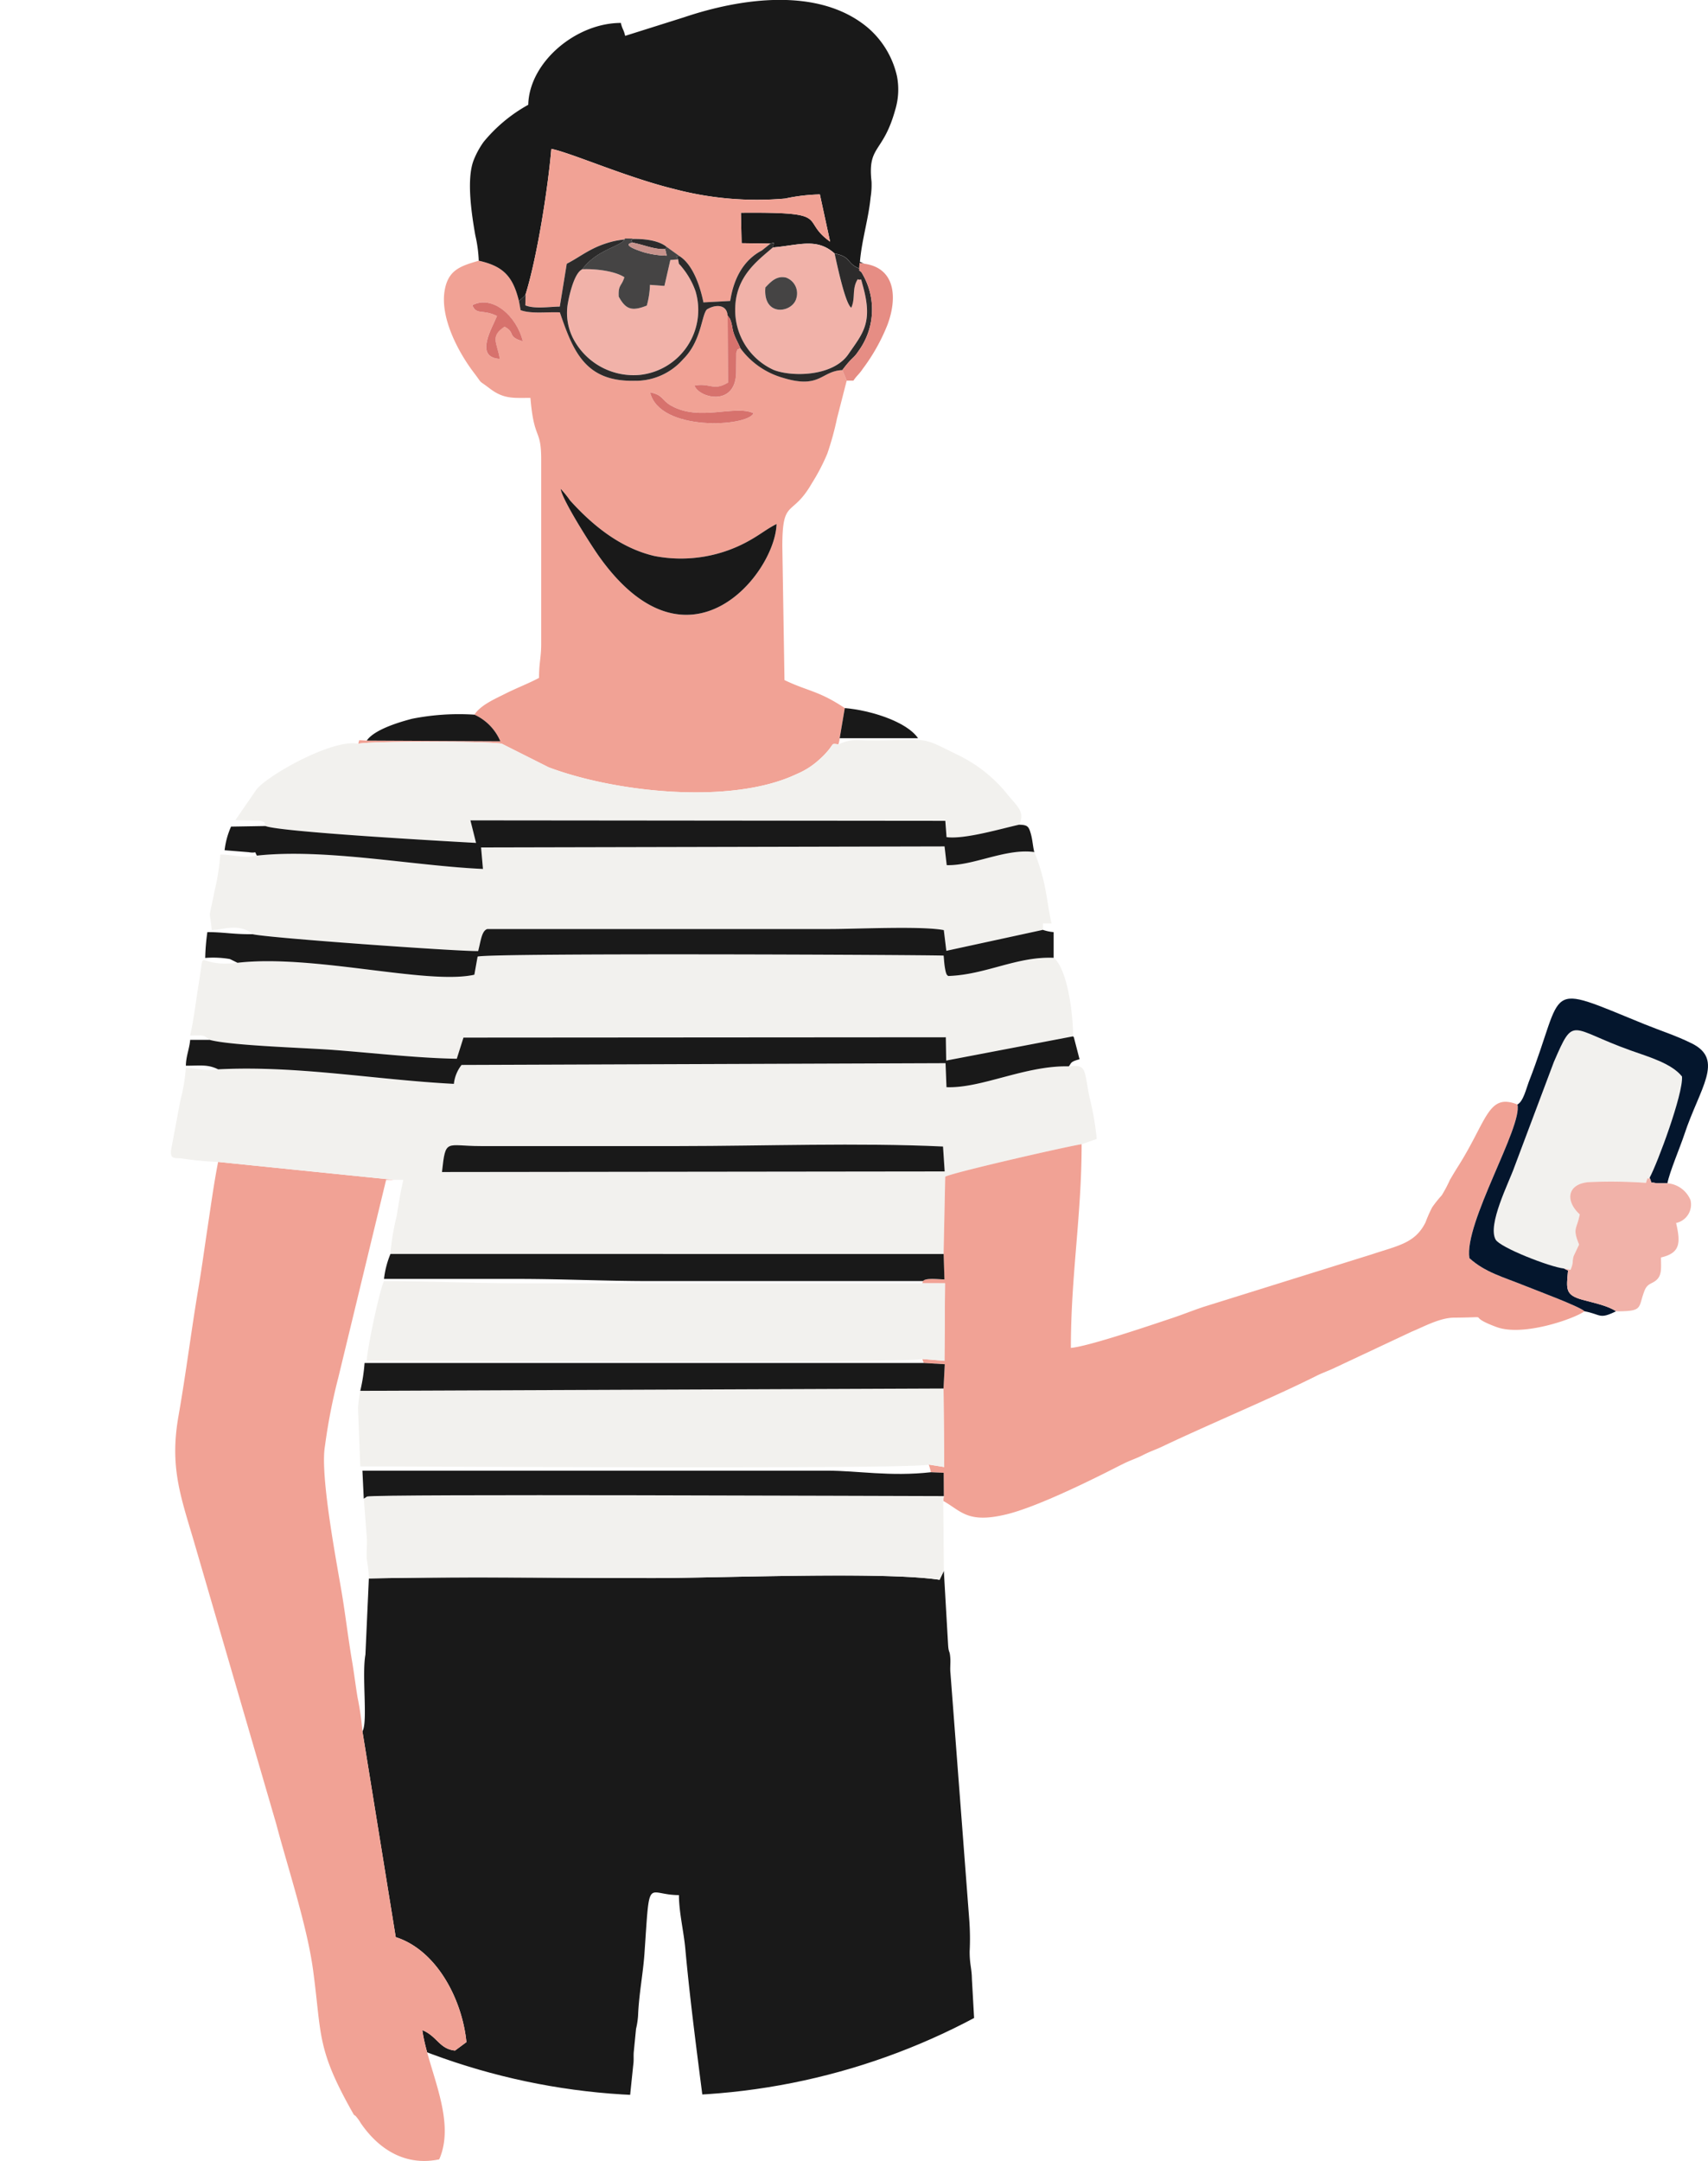 <svg xmlns="http://www.w3.org/2000/svg" xmlns:xlink="http://www.w3.org/1999/xlink" width="248.22" height="313.943" viewBox="0 0 248.22 313.943">
  <defs>
    <filter id="Caminho_13682">
      <feOffset dx="5" dy="-5" input="SourceAlpha"/>
      <feGaussianBlur stdDeviation="7.5" result="blur"/>
      <feFlood flood-opacity="0.161" result="color"/>
      <feComposite operator="out" in="SourceGraphic" in2="blur"/>
      <feComposite operator="in" in="color"/>
      <feComposite operator="in" in2="SourceGraphic"/>
    </filter>
    <clipPath id="clip-path">
      <path id="Caminho_13311" data-name="Caminho 13311" d="M100.457,5323.089A96.328,96.328,0,1,1,4.13,5419.418,96.329,96.329,0,0,1,100.457,5323.089Z" transform="translate(-4.13 -5323.089)"/>
    </clipPath>
  </defs>
  <g id="Grupo_4868" data-name="Grupo 4868" transform="translate(22703.031 2280.349)">
    <g data-type="innerShadowGroup">
      <path id="Caminho_13682-2" data-name="Caminho 13682" d="M100.457,5323.089A96.328,96.328,0,1,1,4.13,5419.418,96.329,96.329,0,0,1,100.457,5323.089Z" transform="translate(-22707.156 -7491.632)" fill="#fff"/>
      <g transform="matrix(1, 0, 0, 1, -22703.03, -2280.35)" filter="url(#Caminho_13682)">
        <path id="Caminho_13682-3" data-name="Caminho 13682" d="M100.457,5323.089A96.328,96.328,0,1,1,4.13,5419.418,96.329,96.329,0,0,1,100.457,5323.089Z" transform="translate(-4.13 -5211.28)" fill="#fff"/>
      </g>
    </g>
    <g id="Grupo_4866" data-name="Grupo 4866" transform="translate(-23112.619 -3405.715)">
      <g id="Grupo_4486" data-name="Grupo 4486" transform="translate(409.588 1237.169)" clip-path="url(#clip-path)">
        <g id="_2500120265568" transform="translate(44.143 116.398)">
          <path id="_1" data-name="1" d="M1982.845,10516.779l-.5,11.074c-.544,2.987.375,9.85-.434,11.145l4.839,29.892c6,1.922,9.666,9.106,10.273,15.254l-1.659,1.227c-2.283-.236-2.6-2.1-4.751-2.968.777,5.65,4.99,13,2.456,18.767-5.082,1.054-8.912-1.616-11.41-5.275a7.177,7.177,0,0,0-.505-.743c-.51-.627-.113-.122-.5-.483,0,4.585.388,10.15-.247,14.188-.509,3.247-.083,7.517-.065,10.889a26.9,26.9,0,0,1-.317,3.438c-.264,3.525.153,7.4.015,10.967-.056,1.4-.337,1.675-.329,3.429.011,2.4,0,4.806,0,7.2.005,2.71-.314,4.332-.314,7.2,0,5.191-.314,9.25-.313,14.4l-1.185,28.229a24.347,24.347,0,0,0-.055,3.389c-.042,2.984-.637,5.6-.637,10.629a42.615,42.615,0,0,1-.125,7.073c-.5,2.74-1.455,24.628-1.439,27.671a26.481,26.481,0,0,1-.317,3.436c-.088,1.18.062,2.576.015,3.77-.054,1.389-.331,1.456-.333,3.111l-1.236,31.937c0,1.162-.953,6.169.1,6.771.461.265,26.4.11,29.311.11a30.612,30.612,0,0,0,.3-3.456l3.328-40.482c.645-3.565.464-10.562,1.131-14.833.6-3.88.509-8.736,1.119-12.653l3.13-38.808c.649-4.167.96-17.646,1.7-22.4l2.1-19.494c.077-.694-.034-1.449.045-2.147l3.419-32.571c.11-1.589.273-2.356.314-3.75l1.5-14.47c.1-.687.023-1.154.068-1.812l.336-3.415a11.55,11.55,0,0,0,.294-1.9c.127-3.184.724-6.064.933-9.082.8-11.581.229-8.448,5.008-8.448,0,2.488.693,5.236.929,7.83.951,10.413,2.533,21.063,3.735,31.318.187,1.588.188,2.37.369,4.016l2.447,19.77c.317,2.692.651,5.368.939,7.828l.943,7.817c.59,5.345,1.09,10.678,1.833,15.7l1.948,17.766c.052.743-.053,1.354.066,2.123.156,1.016.212,2.721.434,3.947l.428,6.146c.047,1.37.238.98.326,2.181.4,5.521.615,11.061,1.227,16.3.385,3.3.354,9.649.836,12.307.492,2.715.835,11.063,1.062,14.278.088,1.239.227.626.317,1.871.05.689-.055,1.5,0,2.2.091,1.242.23.631.318,1.87.366,5.185,1.2,11.767,1.241,16.6.014,1.55.293,2.176.311,4.071.029,3.128.577,7.008.928,10.021l.323,6.251a10.146,10.146,0,0,0,.3,1.891l.938,14.4c.12,1.788,1.2,1.237,3.153,1.229h26.6l-.306-13.154c0-1.8-.332-2.355-.321-4.372.046-8.961-.977-17.351-.934-26.3.008-1.9-.323-2.271-.325-4.056l-.307-6.576c-.161-2.143.047-4.783-.245-6.644a33.545,33.545,0,0,1-.065-4.314c.011-2.015-.321-2.575-.321-4.373,0-6.026-.518-11.429-.607-17.545-.023-1.6-.336-2.13-.326-4.06l-.936-21.908c.01-1.927-.3-2.458-.327-4.056-.02-1.394.146-3.361-.01-4.683a27.406,27.406,0,0,1-.291-4.089l-.6-10.669a24.092,24.092,0,0,1-.022-2.479,27.628,27.628,0,0,0-.291-4.091c-.155-1.322.01-3.285-.011-4.687-.023-1.6-.336-2.129-.326-4.053l-.312-8.766c0-1.33.124-3.432-.022-4.671a28.018,28.018,0,0,1-.291-4.091l-.437-13.333c-.368-2.021-.028-4.281-.186-6.385-.09-1.192-.274-.816-.327-2.181-.052-1.345.142-3.074-.01-4.372l-1.219-21.629c-.023-1.592-.336-2.129-.326-4.053a36.64,36.64,0,0,0-.065-4.631l-2.727-35.768c-.08-.7.028-1.478-.021-2.171-.088-1.24-.227-.628-.317-1.87l-.623-10.813-.626,1.306c-8.2-1.234-31.687-.252-41.623-.252-13.837,0-27.462-.229-41.311.057Z" transform="translate(-1973.382 -10515.667)" fill="#191919"/>
        </g>
      </g>
      <path id="Caminho_13312" data-name="Caminho 13312" d="M1166.024,8004.311c.386.359-.012-.142.5.482a6.768,6.768,0,0,1,.506.746c2.5,3.655,6.328,6.329,11.41,5.275,2.534-5.771-1.679-13.118-2.456-18.771,2.147.865,2.468,2.731,4.751,2.968l1.66-1.229c-.608-6.146-4.275-13.33-10.273-15.251l-4.84-29.894a42.268,42.268,0,0,0-.708-4.929c-.251-1.468-.531-3.7-.782-5.165-.6-3.5-1.006-7.06-1.565-10.326-.809-4.726-3.115-16.892-2.395-21.018a83.189,83.189,0,0,1,1.941-9.952l6.948-28.73h1.138l-25.549-2.608c-.574,2.855-1.072,6.473-1.492,9.257-.5,3.286-.851,5.979-1.4,9.236-1,5.932-1.781,12.23-2.868,18.414-1.286,7.3.25,11.488,2.2,18.083l12.008,41.2c1.65,6.253,4.49,14.809,5.355,21.248C1161.4,7992.918,1160.557,7994.7,1166.024,8004.311Z" transform="translate(-705.021 -6571.738)" fill="#f1a295"/>
      <path id="Caminho_13313" data-name="Caminho 13313" d="M1224.492,7238.038l.242,3.617-73.055.085c.539-4.966.537-3.763,5.645-3.763l28.792,0c12.459-.006,26.054-.519,38.376.063Zm-105.349-11.219c-2.294.285-2.974-.174-4.694-.214a26.368,26.368,0,0,1-.814,4.823l-1.339,7.164c-.1,1.229.383,1.1,1.513,1.172a44.589,44.589,0,0,0,5.333.508l25.55,2.607h1.364c-.387,1.662-.69,3.492-.972,5.291a33.569,33.569,0,0,0-.906,5.477l80.391.008.238-11.23c.934-.565,17.738-4.423,19.831-4.722l2.191-.768a41.88,41.88,0,0,0-1.068-6.132c-.8-3.948-.342-4.725-3-4.414-6.345-.144-12.684,3.227-17.774,3.026l-.136-3.486-70.334.257a5.357,5.357,0,0,0-1.117,2.748C1141.977,7228.343,1130.643,7226.234,1119.142,7226.819Z" transform="translate(-677.854 -5946.104)" fill="#f2f1ee"/>
      <path id="Caminho_13314" data-name="Caminho 13314" d="M2382.9,2065.436c1.353-.779,2.353-1.588,3.641-2.23-.2,7.195-12.854,23-25.858,4.617-1.091-1.543-5.306-8.136-5.512-9.723a14.965,14.965,0,0,1,1.36,1.681c3.221,3.578,7.286,6.918,12.27,8.075A20.25,20.25,0,0,0,2382.9,2065.436Zm-11.674-19.419c4.156,2.341,9.246-.175,11.97,1.09-.845,1.983-13.668,2.734-15.031-3.026,1.968.384,1.606,1.116,3.061,1.935Zm-25.32-13.03c-2.056-1.042-2.982-.073-3.593-1.565,2.9-1.554,6.455,1.552,7.343,5.239-2.376-.7-.977-1.242-2.648-2.12-2.176,1.44-1.074,2.3-.705,4.672C2342.5,2039,2345.281,2034.588,2345.909,2032.988Zm-3.279,57.919a7.406,7.406,0,0,1,3.763,3.863l-19.412-.1c-1.579-.071-.928-.141-1.251.469,1.348-.415,19.311-.387,20.879-.011l6.815,3.425c9.624,3.625,26.517,5.511,36.033.984a11.307,11.307,0,0,0,3.25-2.067,11.7,11.7,0,0,0,1.252-1.266c.967-1.114.476-1.126,1.559-.985a3.152,3.152,0,0,0,.194-.888l.747-4.382c-3.816-2.546-5.321-2.416-8.765-4.069l-.313-19.4c0-7.13,1.385-4.134,4.282-9.176a29.2,29.2,0,0,0,2.254-4.318,42.7,42.7,0,0,0,1.419-5.155l1.4-5.45-.628-1.536c-3.09.117-3.21,2.79-8.624,1.122a11.582,11.582,0,0,1-6.214-4.335c-.713.553-.245-.159-.57.693l-.023,2.812c-.06,5.132-5.41,3.762-6.053,1.97,2.305-.437,2.714.848,4.868-.446l-.057-9.742c-.1-1.576-1.677-1.685-3-.888-.792.761-.782,4.587-3.446,7.215a9.181,9.181,0,0,1-7.191,3.158c-7.04.117-8.815-4.275-10.741-9.941-1.781-.091-4.179.25-5.707-.323l-.241-1.336c-.877-3.593-2.283-5.06-5.849-5.851-2.617.777-4.438,1.305-4.953,4.336-.674,3.966,1.986,8.96,4.242,11.925,1.432,1.882.425.874,2.357,2.337,2.019,1.531,3.427,1.332,5.867,1.332.527,6.336,1.584,4.326,1.565,9.071l0,26.611c.01,2-.317,2.815-.317,5-1.62.857-3.181,1.429-4.9,2.295-1.542.777-3.593,1.655-4.487,3.045Z" transform="translate(-1864.096 -861.712)" fill="#f1a295"/>
      <path id="Caminho_13315" data-name="Caminho 13315" d="M6006.747,7482.271c-2.091.3-18.894,4.156-19.83,4.723l-.237,11.229.119,3.7c-.827,0-2.731-.268-3.113.241l-.1.311,3.3,0-.086,11.266-3.213-.264.206.577,3.061.177-.187,3.528.1,11.412-2.243-.357a8.511,8.511,0,0,1,.313,1.111l1.854.086.022,3.382-.1.691c2.637,1.462,3.522,3.347,9.248,1.948,3.951-.961,10.65-4.179,14.326-6.018.922-.461,1.69-.862,2.706-1.362,1.054-.516,1.764-.706,2.822-1.248s1.75-.733,2.822-1.246c6.777-3.221,16.3-7.2,22.315-10.229.924-.465,1.9-.783,2.822-1.245l11.078-5.2c1.636-.657,4.005-2,6.122-2.016,6.148-.037,1.209-.463,6.17,1.364,3.888,1.431,11.38-1.245,12.779-2.291-.7-.708-7.222-3.117-8.665-3.705-3.212-1.306-5.757-1.933-8.067-4.01-.8-5.1,7.743-19.093,6.98-22.329-4.283-1.705-4.389,2.329-8.629,9.009-.409.646-.836,1.364-1.179,1.948a18.764,18.764,0,0,1-1.193,2.251,16.457,16.457,0,0,0-1.389,1.741,19.153,19.153,0,0,0-.959,2.171c-1.508,3.038-3.946,3.367-7.848,4.667l-24.332,7.592c-1.652.543-2.925,1.08-4.614,1.643-2.942.981-12.161,4.125-14.749,4.343,0-10.568,1.563-19.215,1.563-29.592Z" transform="translate(-5439.963 -6190.674)" fill="#f1a295"/>
      <path id="Caminho_13316" data-name="Caminho 13316" d="M3052.026,373.318c3.564.791,4.97,2.259,5.849,5.851l.741-.658c.063-.069.148-.189.222-.283,1.651-5.3,3.242-15.272,3.746-21.156,2.932.589,10.908,4.139,17.912,5.848a46.97,46.97,0,0,0,16.067,1.37,26.549,26.549,0,0,1,5.048-.6l1.489,6.862c-4.558-3.232.614-4.313-12.963-4.2l.1,4.422,4.174.058c.766-.191.524-.262.346.565,3.841-.321,6.389-1.458,9,.877,2.521.488,1.644,1.436,3.67,2.208l-.1.208.05-1.047.674.1-.619-.25c.257-3.128,1.265-6.335,1.551-9.373a11.37,11.37,0,0,0,.135-2.3c-.587-5.3,1.67-4.035,3.439-10.4a10.146,10.146,0,0,0,.262-4.89,13.044,13.044,0,0,0-4.222-7.046c-7.176-6.042-18.635-4.253-26.718-1.529l-8.566,2.7c-.225-.971-.4-.906-.625-1.878-6.529,0-13.321,5.717-13.457,11.893a22.422,22.422,0,0,0-6.492,5.4,12.43,12.43,0,0,0-1.436,2.632c-1.084,2.774-.3,7.888.234,10.929a19.653,19.653,0,0,1,.5,3.672Z" transform="translate(-2572.873 789.92)" fill="#191919"/>
      <path id="Caminho_13317" data-name="Caminho 13317" d="M1243.655,6521.923c-6.184.745-4.7-2.562-5.555,2.508-.46,2.722-.747,5.56-1.33,8.06,1.835,0,1.844-.223,2.817.63,3.08.847,13.819,1.154,17.927,1.459,5.765.43,12.369,1.2,18.009,1.281l.971-3.068,70.1-.046.054,3.38,18.44-3.521c0-3.678-.92-9.929-2.817-11.4-5.385-.225-9.874,2.473-15.335,2.64-.106-.17-.289.049-.507-1.474-.068-.471-.1-1.014-.143-1.488-2.265-.113-65.5-.411-67.73.14l-.47,2.637C1271.237,6525.183,1254.7,6520.644,1243.655,6521.923Z" transform="translate(-799.551 -5256.682)" fill="#f2f1ee"/>
      <path id="Caminho_13318" data-name="Caminho 13318" d="M1371.195,5822.379c-2.168.44-3.271-.151-5.321-.151a35.421,35.421,0,0,1-.862,5.4c-.955,4.791-.673,2.158-.39,5.556,1.561,0,3.441-.878,5.421.21a1.845,1.845,0,0,1,.525.4c1.736.505,30.06,2.528,32.782,2.45.4-1.548.515-2.942,1.33-3.2h49.76c3.858,0,13.414-.469,16.587.16l.367,3.008,14.029-3.048v-.921h1.251c-.392-1.687-.606-3.541-.96-5.3a28.25,28.25,0,0,0-1.543-5.086c-4.14-.572-8.889,2.034-12.726,1.9l-.316-2.721-67.356.151.274,3.125C1393.926,5823.863,1381.142,5821.3,1371.195,5822.379Z" transform="translate(-924.266 -4572.71)" fill="#f2f1ee"/>
      <path id="Caminho_13319" data-name="Caminho 13319" d="M1617.6,5130.882c-1.085-.143-.592-.13-1.56.984a11.657,11.657,0,0,1-1.253,1.266,11.276,11.276,0,0,1-3.249,2.065c-9.516,4.527-26.41,2.643-36.033-.983l-6.816-3.426c-1.568-.375-19.53-.4-20.879.013-3.547-.8-13.068,4.493-14.775,6.637l-3.063,4.449,3.664.1c.865.307.438.118.717.764,2.273.865,26,2.192,30.6,2.447l-.819-3.273,69.016.067.179,2.367c2.689.346,8-1.257,10.56-1.807.891-1.984-.37-2.69-1.934-4.675a20.761,20.761,0,0,0-7.036-5.482c-5.709-2.82-3.675-2.083-12.625-2.083C1619.934,5130.305,1619.489,5130.059,1617.6,5130.882Z" transform="translate(-1086.176 -3897.374)" fill="#f2f1ee"/>
      <path id="Caminho_13320" data-name="Caminho 13320" d="M2363.017,10037.778c13.848-.285,27.473-.057,41.31-.057,9.936,0,33.418-.978,41.623.252l.627-1.3-.1-10.159.1-.691c-8.142-.007-82.417-.338-83.829.067l-.475.308.435,5.632c.073.983-.079,2.155-.006,3.14A19.726,19.726,0,0,1,2363.017,10037.778Z" transform="translate(-1899.814 -8683.098)" fill="#f2f1ee"/>
      <path id="Caminho_13321" data-name="Caminho 13321" d="M2325.544,9334.621a19.527,19.527,0,0,0-.325,2.515l.325,8.459c8.787,0,80.465.44,82.622-.26l2.243.353-.1-11.407-84.763.341Z" transform="translate(-1863.6 -8007.193)" fill="#f2f1ee"/>
      <path id="Caminho_13322" data-name="Caminho 13322" d="M2462.343,8649.715l3.215.265.084-11.266-3.3-.006-58.836.006c-6.841,0-12.8-.312-19.4-.312-.619,1.169-2.5,10.028-2.5,11.578C2390.192,8649.979,2460.217,8650.415,2462.343,8649.715Z" transform="translate(-1918.713 -7326.92)" fill="#f2f1ee"/>
      <path id="Caminho_13323" data-name="Caminho 13323" d="M9698.4,7047.014l.96.188c.47-1.11.194-1.092.451-2.015l.782-1.659c-.988-2.447-.339-2.137.1-4.385-2.077-1.878-1.923-4.354,1.214-4.683a71.7,71.7,0,0,1,8.406.1c.374-1.255.213-.28.539-.736,1.129-2.047,4.905-12.207,4.708-14.713-1.5-1.895-4.852-2.853-7.42-3.767-8.945-3.188-8.215-5.224-11.2,1.669l-5.729,15.238c-.782,2.25-3.946,8.38-2.73,10.556.652,1.163,7.907,3.992,9.922,4.205Z" transform="translate(-9061.529 -5737.359)" fill="#f2f1ee"/>
      <path id="Caminho_13324" data-name="Caminho 13324" d="M1212.292,7052.5l-2.816,0c-.111,1.337-.595,2.326-.626,3.758,2.162,0,3.169-.217,4.695.526,11.5-.588,22.834,1.524,34.257,2.112a5.378,5.378,0,0,1,1.117-2.749l70.335-.256.136,3.486c5.09.2,11.429-3.169,17.773-3.026.4-.439.112-.646,1.565-1.032l-.823-3.176a1.674,1.674,0,0,0-.117-.152l-18.439,3.52-.055-3.383-70.1.049-.971,3.07c-5.64-.084-12.245-.854-18.008-1.285C1226.112,7053.655,1215.373,7053.347,1212.292,7052.5Z" transform="translate(-772.252 -5776.066)" fill="#191919"/>
      <path id="Caminho_13325" data-name="Caminho 13325" d="M1341.385,6349.979c-2.705.043-4.158-.3-6.572-.3a31.05,31.05,0,0,0-.313,3.754,14.352,14.352,0,0,1,3.591.159l1.1.542c11.043-1.275,27.582,3.261,34.425,1.735l.47-2.636c2.229-.551,65.466-.253,67.73-.141.044.475.076,1.017.143,1.488.219,1.523.4,1.3.508,1.475,5.461-.169,9.951-2.866,15.335-2.643v-3.733a6.377,6.377,0,0,1-1.565-.326l-14.029,3.044-.367-3.007c-3.173-.626-12.729-.159-16.587-.159H1375.5c-.815.253-.927,1.647-1.331,3.2C1371.445,6352.509,1343.121,6350.487,1341.385,6349.979Z" transform="translate(-895.09 -5088.896)" fill="#191919"/>
      <path id="Caminho_13326" data-name="Caminho 13326" d="M1466.087,5653.005l-5.008.086a11.69,11.69,0,0,0-.939,3.435l3.464.279c1.383.231.757-.342,1.23.5,9.946-1.078,22.731,1.484,32.854,1.938l-.274-3.123,67.355-.151.316,2.72c3.837.129,8.586-2.476,12.726-1.9-.212-.832-.242-1.7-.485-2.587-.318-1.159-.482-1.346-1.706-1.388-2.561.552-7.87,2.151-10.559,1.808l-.179-2.37-69.016-.066.819,3.272c-4.6-.253-28.328-1.58-30.6-2.445Z" transform="translate(-1017.912 -4407.636)" fill="#191919"/>
      <path id="Caminho_13327" data-name="Caminho 13327" d="M3409.59,1321.365l-.041,1.564c1.328.552,3.5.2,5.014.18l1.013-6.221c2.062-1.053,3.474-2.375,6.452-3.178,2.378-.641,6.408-.674,8.072.745l1.825,1.311c1.747,1.064,2.918,3.805,3.511,6.741l3.892-.212c.483-3.15,1.853-5.891,4.6-7.334l1.235-.985-4.176-.058-.1-4.422c13.576-.118,8.4.964,12.962,4.2l-1.487-6.862a26.577,26.577,0,0,0-5.05.6,46.963,46.963,0,0,1-16.066-1.369c-7-1.71-14.978-5.26-17.91-5.849C3412.835,1306.093,3411.244,1316.068,3409.59,1321.365Z" transform="translate(-2923.623 -153.218)" fill="#f1a295"/>
      <path id="Caminho_13328" data-name="Caminho 13328" d="M2339.7,9172.987l84.763-.338.184-3.528-3.058-.18h-81.263A25.566,25.566,0,0,1,2339.7,9172.987Z" transform="translate(-1877.756 -7845.561)" fill="#191919"/>
      <path id="Caminho_13329" data-name="Caminho 13329" d="M2571.605,8466.414c.382-.508,2.287-.241,3.113-.241l-.118-3.692-80.391-.009a13.291,13.291,0,0,0-.94,3.63h19.4c6.6,0,12.564.313,19.4.313Z" transform="translate(-2027.875 -7154.934)" fill="#191919"/>
      <path id="Caminho_13330" data-name="Caminho 13330" d="M2353.864,9871.068l.474-.314c1.412-.4,75.688-.069,83.829-.063l-.023-3.385-1.852-.083c-5.954.663-10.669-.23-15.021-.226h-67.6Z" transform="translate(-1891.412 -8527.971)" fill="#191919"/>
      <path id="Caminho_13331" data-name="Caminho 13331" d="M9535.086,6822.249c.763,3.237-7.787,17.233-6.982,22.329,2.31,2.077,4.855,2.708,8.067,4.01,1.444.588,7.969,3,8.662,3.706,2.442.462,2.1,1.215,4.58,0-1.229-.832-3.295-1.234-4.914-1.684-2.546-.709-2.29-1.578-2.067-4.238l-.6-.292c-2.015-.213-9.266-3.039-9.919-4.2-1.215-2.177,1.945-8.309,2.731-10.559l5.729-15.238c2.984-6.893,2.258-4.856,11.2-1.669,2.568.914,5.929,1.873,7.424,3.77.2,2.505-3.582,12.66-4.709,14.712.48,1.1-.111.515,1.007.8h1.583c.292-1.592,1.855-5.255,2.463-7.1,2.214-6.708,5.875-10.836,1.087-13.214-2.3-1.145-4.451-1.808-6.9-2.8-14.944-6.087-11.324-5.621-16.809,8.421C9536.382,6819.874,9535.937,6821.822,9535.086,6822.249Z" transform="translate(-8904.969 -5536.426)" fill="#04162d"/>
      <path id="Caminho_13332" data-name="Caminho 13332" d="M2942.514,7754.051c-12.322-.577-25.917-.072-38.376-.063l-28.793,0c-5.108,0-5.106-1.2-5.645,3.767l73.055-.084Z" transform="translate(-2395.879 -6462.119)" fill="#191919"/>
      <path id="Caminho_13333" data-name="Caminho 13333" d="M4774.648,1920.971c.683-.684,1.558-1.771,3.011-1.427a2.436,2.436,0,0,1,1.508,2.947C4778.668,1924.7,4774.257,1925.358,4774.648,1920.971Zm1.063-5.8c-2.229,1.936-5.437,4.217-5.453,9.009a9.523,9.523,0,0,0,5.6,8.772c2.6,1.021,8.6,1,10.846-2.286,2.075-3.027,3.584-4.524,2.153-9.78-.467-1.711-.145-.818-.792-1.113-.889,1.388-.292,2.724-.938,4.138-.9-.6-2.125-6.537-2.423-7.864C4782.1,1913.714,4779.553,1914.852,4775.711,1915.172Z" transform="translate(-4253.834 -753.847)" fill="#f1b2a9"/>
      <path id="Caminho_13334" data-name="Caminho 13334" d="M10142.988,7981.476l.594.295c-.219,2.658-.472,3.528,2.067,4.238,1.62.45,3.683.853,4.917,1.684,4.052,0,3.145-.49,4.139-3.012.444-1.126,1.146-.939,1.819-1.624.731-.741.566-1.819.566-3.187,2.794-.651,2.881-2.068,2.2-5.011a2.744,2.744,0,0,0,2.094-3.322,3.973,3.973,0,0,0-3.351-2.447c-.06,0-1.576,0-1.584,0-1.117-.286-.521.3-1-.8-.33.457-.163-.517-.541.737a72.146,72.146,0,0,0-8.407-.1c-3.132.329-3.287,2.8-1.214,4.683-.441,2.25-1.087,1.939-.1,4.385l-.785,1.659c-.256.922.015.9-.454,2.015Z" transform="translate(-9506.117 -6671.818)" fill="#f1b2a9"/>
      <path id="Caminho_13335" data-name="Caminho 13335" d="M3682.375,2017.816c-1.106.5-1.814,3.448-2.059,4.759a8.155,8.155,0,0,0,1.049,5.844,9.888,9.888,0,0,0,9.454,4.729,9.489,9.489,0,0,0,8.012-12.171,11.344,11.344,0,0,0-1.924-3.416c-.652-.84-.4-.2-.6-1.182l-1.125.089-.861,3.768-2.1-.155a12.442,12.442,0,0,1-.463,3.011c-2.167.862-3.054.575-4.078-1.3-.087-1.765.39-1.437.819-2.817C3687.1,2018.055,3684.238,2017.726,3682.375,2017.816Z" transform="translate(-3188.17 -853.333)" fill="#f1b2a9"/>
      <path id="Caminho_13336" data-name="Caminho 13336" d="M3670.571,3508.886c-1.288.643-2.289,1.452-3.642,2.23a20.238,20.238,0,0,1-14.1,2.421c-4.985-1.157-9.049-4.5-12.269-8.074a15.156,15.156,0,0,0-1.361-1.682c.206,1.589,4.421,8.182,5.513,9.723C3657.717,3531.886,3670.37,3516.083,3670.571,3508.886Z" transform="translate(-3148.127 -2307.393)" fill="#191919"/>
      <path id="Caminho_13337" data-name="Caminho 13337" d="M3369.423,1889.106c-.073.1-.159.214-.221.284l-.743.657.242,1.337c1.528.572,3.926.23,5.706.323,1.927,5.666,3.7,10.057,10.741,9.94a9.18,9.18,0,0,0,7.192-3.158c2.664-2.627,2.655-6.455,3.445-7.215,1.324-.8,2.9-.687,3,.889l.33.46a3.839,3.839,0,0,1,.259.8c.114.454.108.716.266,1.219.277.883.649,1.417.98,2.239a11.581,11.581,0,0,0,6.215,4.334c5.413,1.667,5.533-1,8.624-1.121,1.445-1.939,1.566-1.591,2.335-2.751a10.244,10.244,0,0,0,.745-10.935c-.416-.77-.279-.457-.635-.827l.1-.208c-2.026-.773-1.149-1.72-3.67-2.208.3,1.326,1.521,7.26,2.421,7.864.647-1.413.052-2.75.939-4.139.646.3.324-.6.79,1.114,1.434,5.257-.074,6.755-2.15,9.78-2.25,3.281-8.251,3.306-10.847,2.286a9.526,9.526,0,0,1-5.6-8.772c.015-4.792,3.224-7.073,5.454-9.009.178-.826.42-.756-.344-.565l-1.234.986c-2.748,1.442-4.115,4.182-4.6,7.333l-3.891.211c-.6-2.935-1.766-5.676-3.514-6.741-.478.267-.636-.354-.167.5.2.98-.053.342.6,1.183a11.372,11.372,0,0,1,1.924,3.415,9.49,9.49,0,0,1-8.013,12.171,9.887,9.887,0,0,1-9.453-4.731,8.139,8.139,0,0,1-1.048-5.843c.243-1.311.95-4.264,2.058-4.759,2.2-2.975,5.746-3.282,6.24-4.472,1.892.079.6-.119,1.073.6,1.548.28,3.155,1.022,4.739.938l.225-.309c-1.664-1.419-5.7-1.386-8.072-.746-2.981.8-4.393,2.127-6.455,3.179l-1.012,6.221c-1.518.021-3.687.373-5.013-.179Z" transform="translate(-2883.455 -720.958)" fill="#2c2b2b"/>
      <path id="Caminho_13338" data-name="Caminho 13338" d="M3778.63,1885.441c1.864-.09,4.731.239,6.127,1.161-.429,1.379-.909,1.052-.82,2.816,1.025,1.875,1.912,2.162,4.081,1.3a12.572,12.572,0,0,0,.46-3.011l2.1.155.861-3.767,1.126-.09c-.468-.851-.309-.231.168-.5l-1.825-1.311-.225.309.229.963a13.1,13.1,0,0,1-3.344-.5c-3.623-1.155-1.673-1.363-1.621-1.4-.474-.718.817-.519-1.076-.6C3784.377,1882.16,3780.83,1882.467,3778.63,1885.441Z" transform="translate(-3284.43 -720.958)" fill="#454444"/>
      <path id="Caminho_13339" data-name="Caminho 13339" d="M2381.59,4969.617l19.412.1a7.413,7.413,0,0,0-3.763-3.864,34.9,34.9,0,0,0-9.084.6C2386.007,4967.015,2382.661,4968.073,2381.59,4969.617Z" transform="translate(-1918.703 -3736.66)" fill="#191919"/>
      <path id="Caminho_13340" data-name="Caminho 13340" d="M5467.646,2040.817c.355.369.219.057.635.827a10.243,10.243,0,0,1-.746,10.936c-.768,1.158-.889.811-2.335,2.751l.628,1.534h.979c.507-.76.789-.869,1.381-1.747a27.645,27.645,0,0,0,3.591-6.425c1.489-4.074,1.023-8.215-3.409-8.818l-.675-.1Z" transform="translate(-4933.195 -876.199)" fill="#e68d84"/>
      <path id="Caminho_13341" data-name="Caminho 13341" d="M5447.739,4928.942h11.388c-1.586-2.372-6.836-4.064-10.643-4.383Z" transform="translate(-4916.123 -3696.325)" fill="#191919"/>
      <path id="Caminho_13342" data-name="Caminho 13342" d="M4233.971,2881.437c-2.725-1.266-7.816,1.251-11.969-1.091-1.457-.819-1.1-1.55-3.062-1.937,1.363,5.761,14.185,5.011,15.03,3.029Z" transform="translate(-3714.873 -1696.04)" fill="#d7726d"/>
      <path id="Caminho_13343" data-name="Caminho 13343" d="M3065.7,2295.842c.609,1.492,1.534.523,3.591,1.565-.629,1.6-3.407,6.01.4,6.226-.368-2.366-1.472-3.231.7-4.672,1.672.877.271,1.419,2.649,2.12C3072.155,2297.392,3068.6,2294.288,3065.7,2295.842Z" transform="translate(-2587.475 -1126.131)" fill="#d7726d"/>
      <path id="Caminho_13344" data-name="Caminho 13344" d="M4513.417,2385.014c-.333-.823-.7-1.356-.982-2.239-.156-.5-.15-.765-.266-1.22a3.867,3.867,0,0,0-.257-.8l-.331-.459.058,9.743c-2.154,1.294-2.564.008-4.868.446.642,1.792,5.992,3.161,6.051-1.97l.025-2.813c.325-.852-.143-.14.569-.693Z" transform="translate(-3996.25 -1209.095)" fill="#d7726d"/>
      <path id="Caminho_13345" data-name="Caminho 13345" d="M4965.1,2133.194c-.393,4.386,4.019,3.728,4.517,1.52a2.431,2.431,0,0,0-1.51-2.944C4966.656,2131.423,4965.782,2132.511,4965.1,2133.194Z" transform="translate(-4444.281 -966.073)" fill="#454444"/>
      <path id="Caminho_13346" data-name="Caminho 13346" d="M4084.848,1908.6c-1.583.085-3.19-.658-4.739-.937-.05.033-2,.24,1.622,1.4a13.112,13.112,0,0,0,3.347.5l-.23-.963Z" transform="translate(-3578.592 -747.051)" fill="#c8938c"/>
    </g>
  </g>
</svg>
